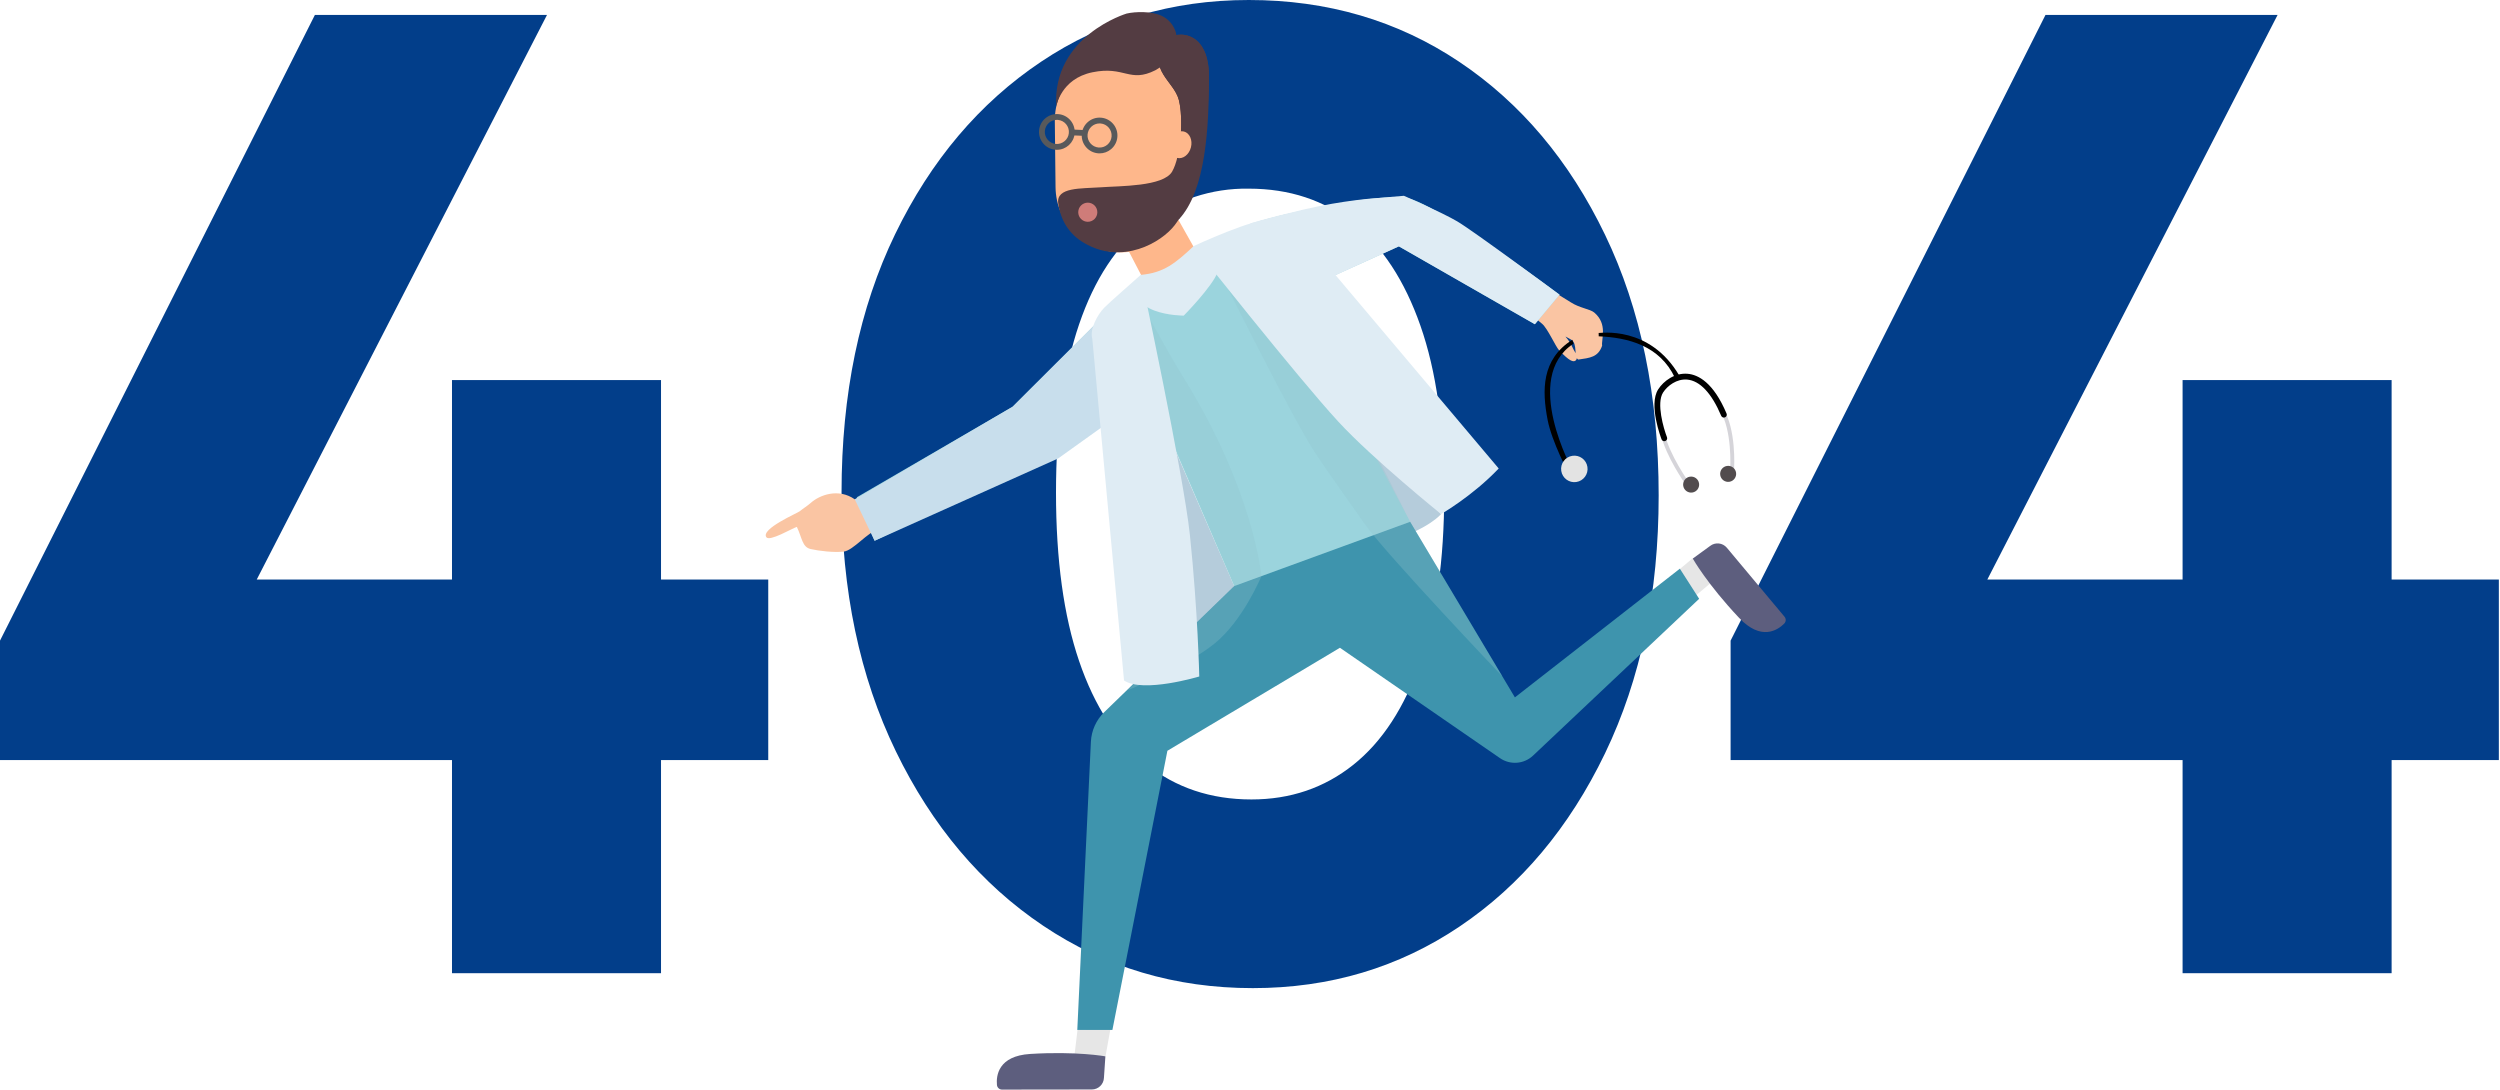 <svg width="826" height="360" viewBox="0 0 826 360" fill="none"
    xmlns="http://www.w3.org/2000/svg">
    <path d="M0 211.669L104.043 4.928H180.73L74.445 211.669H0ZM0 251.134V211.669L23.32 191.488H253.829V251.133L0 251.134ZM149.338 321.542V125.564H218.401V321.542H149.338ZM413.93 326.475C388.218 326.475 365.122 319.599 344.643 305.846C324.164 292.093 307.944 272.884 295.985 248.219C284.026 223.552 278.047 195.075 278.047 162.787C278.047 130.199 283.952 101.722 295.761 77.355C307.57 52.988 323.64 34.003 343.971 20.4C364.304 6.8 387.176 0 412.586 0C438.597 0 461.767 6.8 482.098 20.4C502.429 34 518.499 53.06 530.308 77.579C542.117 102.095 548.022 130.795 548.022 163.679C548.022 195.968 542.117 224.371 530.308 248.887C518.499 273.403 502.503 292.464 482.321 306.07C462.14 319.673 439.343 326.475 413.93 326.475ZM413.482 264.139C426.338 264.139 437.55 260.327 447.117 252.703C456.684 245.079 464.084 233.718 469.317 218.62C474.549 203.522 477.165 185.06 477.165 163.235C477.165 141.111 474.549 122.575 469.317 107.626C464.085 92.677 456.685 81.391 447.117 73.767C437.552 66.143 426.042 62.331 412.585 62.331C400.354 62.123 388.416 66.077 378.726 73.543C369.009 81.018 361.609 92.229 356.526 107.178C351.443 122.127 348.902 140.662 348.903 162.785C348.903 184.909 351.444 203.445 356.527 218.394C361.61 233.343 369.01 244.704 378.727 252.477C388.443 260.252 400.028 264.139 413.482 264.139ZM571.789 211.669L675.832 4.928H752.519L646.233 211.669H571.789ZM571.789 251.134V211.669L595.109 191.488H825.618V251.133L571.789 251.134ZM721.126 321.542V125.564H790.19V321.542H721.126Z" fill="#023E8A"/>
    <path d="M506.181 91.467C512.83 96.32 516.802 98.454 519.024 99.903C521.874 101.76 525.35 102.107 526.71 103.239C531.291 107.056 529.004 112.202 529.346 114.225C528.019 118.032 525.333 118.238 521.477 118.805C519.856 118.077 521.344 113.538 519.134 112.232C517.119 111.042 517.259 111.246 517.259 111.246C517.259 111.246 518.589 112.68 519.389 114.446C520.018 115.83 520.634 116.668 520.857 117.145C521.225 117.929 520.99 118.82 520.57 119.136C519.811 119.708 518.535 119.349 515.095 115.693C513.946 114.472 511.33 108.481 509.474 106.949C506.892 104.818 505.511 103.409 498.975 100.634L506.179 91.467H506.181Z" fill="#FAC5A3"/>
    <g style="mix-blend-mode:color-burn">
        <path d="M476.134 169.847C476.134 169.847 472.222 174.657 459.865 178.497C447.505 182.338 434.721 121.209 434.721 121.209L476.136 169.847H476.134Z" fill="#B5CCDB"/>
    </g>
    <g style="mix-blend-mode:color-burn">
        <path d="M396.241 223.511C396.241 223.511 398.33 206.437 407.789 193.639L378.49 126.167L396.241 223.511Z" fill="#B5CCDB"/>
    </g>
    <path d="M294.94 158.142C290.39 161.43 286.014 164.002 282.409 164.968C276.932 161.161 270.778 163.593 267.935 166.109C266.709 167.194 265.297 168.031 264.226 168.924C263.511 169.52 251.264 174.76 253.204 177.498C254.271 179.004 261.573 174.646 263.278 174.08C265.022 177.713 265.026 180.761 267.838 181.404C270.649 182.047 275.652 182.622 278.783 182.247C281.913 181.873 286.764 175.723 290.03 175.014C291.202 174.76 296.125 172.187 302.501 168.623L294.938 158.142" fill="#FAC5A3"/>
    <path d="M356.015 340.293L355.043 348.314L365.266 348.956L367.037 339.164L356.015 340.293Z" fill="#E6E6E6"/>
    <path d="M365.218 349.009C365.218 349.009 355.637 347.279 340.394 348.222C329.76 348.88 329.109 355.442 329.389 358.478C329.469 359.344 330.195 360.002 331.064 360.002L360.749 359.961C362.9 359.959 364.664 358.253 364.743 356.101L365.22 349.01L365.218 349.009Z" fill="#5D5E7E"/>
    <path d="M558.987 197.843L565.183 192.663L559.206 184.503L553.393 189.364L558.987 197.843Z" fill="#E6E6E6"/>
    <path d="M559.289 184.557C559.289 184.557 564.102 193.031 574.596 204.143C581.916 211.896 587.362 208.19 589.511 206.03C590.125 205.414 590.164 204.433 589.606 203.766L570.55 180.975C569.169 179.323 566.733 179.06 565.031 180.377L559.289 184.556V184.557Z" fill="#5D5E7E"/>
    <path d="M385.19 65.255L396.241 84.877C396.241 84.877 393.111 93.918 378.782 94.236L369.928 77.229L385.192 65.255H385.19Z" fill="#FEB78B"/>
    <path d="M370.724 83.386C358.77 83.517 348.882 73.833 348.752 61.863L348.511 39.961C348.38 27.991 358.051 18.09 370.006 17.96C381.96 17.829 391.848 27.512 391.978 39.483L392.219 61.385C392.35 73.355 382.679 83.256 370.724 83.386Z" fill="#FEB78B"/>
    <path d="M357.747 44.868C357.734 44.868 357.719 44.868 357.706 44.868L354.087 44.711C353.557 44.689 353.146 44.24 353.169 43.71C353.191 43.179 353.631 42.765 354.169 42.791L357.788 42.948C358.318 42.97 358.728 43.419 358.706 43.949C358.683 44.465 358.258 44.868 357.749 44.868H357.747Z" fill="#58595B"/>
    <path d="M349.192 49.495C349.028 49.495 348.864 49.488 348.698 49.475C347.127 49.344 345.703 48.608 344.685 47.403C343.668 46.198 343.179 44.67 343.31 43.097C343.58 39.853 346.433 37.437 349.679 37.703C352.919 37.973 355.335 40.833 355.067 44.08C354.809 47.158 352.225 49.495 349.192 49.495ZM349.186 39.602C347.14 39.602 345.396 41.179 345.222 43.258C345.132 44.319 345.463 45.35 346.149 46.163C346.836 46.975 347.796 47.472 348.858 47.56C351.039 47.734 352.971 46.11 353.154 43.919C353.337 41.728 351.707 39.798 349.518 39.615C349.406 39.606 349.296 39.6 349.184 39.6L349.186 39.602Z" fill="#58595B"/>
    <path d="M363.313 50.674C363.147 50.674 362.979 50.666 362.811 50.653C361.24 50.522 359.817 49.786 358.798 48.582C357.781 47.379 357.293 45.849 357.423 44.276C357.694 41.031 360.544 38.608 363.792 38.881C367.033 39.152 369.448 42.014 369.18 45.258C369.049 46.829 368.314 48.257 367.111 49.276C366.036 50.186 364.702 50.674 363.313 50.674ZM363.3 40.781C361.253 40.781 359.509 42.357 359.335 44.437C359.246 45.498 359.576 46.529 360.262 47.341C360.949 48.154 361.91 48.651 362.971 48.739C364.035 48.824 365.061 48.498 365.872 47.81C366.684 47.123 367.18 46.159 367.268 45.098C367.45 42.908 365.82 40.977 363.632 40.794C363.52 40.785 363.408 40.779 363.298 40.779L363.3 40.781Z" fill="#58595B"/>
    <path d="M384.475 14.08C386.826 10.037 399.446 8.623 399.439 25.288C399.431 41.954 396.191 63.74 388.184 74.315C383.785 80.125 370.84 87.681 358.219 80.296C353.097 77.298 350.399 72.634 349.645 67.198C348.892 61.764 357.21 62.358 363.643 61.886C370.075 61.413 384.384 61.663 387.266 56.7C390.15 51.739 391.1 39.199 389.482 32.997C387.865 26.795 379.173 23.192 384.473 14.076L384.475 14.08Z" fill="#533C42"/>
    <path d="M389.353 72.64C398.486 63.023 399.428 41.954 399.438 25.288C399.445 8.621 386.825 10.036 384.474 14.08C379.174 23.195 387.866 26.799 389.483 33.001C390.599 37.28 390.492 44.577 389.371 50.321C388.465 54.963 388.302 59.726 388.991 64.406C389.397 67.17 389.517 69.13 389.353 72.641V72.64Z" fill="#533C42"/>
    <path d="M393.483 48.697C392.866 51.107 390.827 52.665 388.931 52.178C387.034 51.69 385.999 49.342 386.616 46.932C387.234 44.523 389.273 42.965 391.168 43.452C393.065 43.94 394.101 46.288 393.483 48.697Z" fill="#FEB78B"/>
    <path d="M394.397 84.881C394.397 84.881 409.883 75.479 415.323 73.383C420.762 71.287 454.658 63.709 464.7 65.384C474.744 67.06 515.266 97.363 515.266 97.363L507.115 107.125L462.189 81.391L426.201 97.65L465.901 172.402L409.043 196.539L380.588 130.835L347.282 150.548L288.967 178.671L283.066 164.312L334.569 134.383L366.361 102.679L376.708 94.238L394.399 84.883L394.397 84.881Z" fill="#9BD4DD"/>
    <path d="M465.9 172.402L500.521 230.417L555.025 187.893L561.398 197.842L506.51 249.659C503.523 252.474 498.978 252.821 495.6 250.492L442.71 214.023L385.708 248.056L367.537 340.294H355.936L360.43 245.099C360.605 241.38 362.191 237.866 364.862 235.275L407.787 193.641L465.9 172.404V172.402Z" fill="#3E94AD"/>
    <path d="M362.561 70.12C362.561 71.866 361.147 73.28 359.405 73.28C357.662 73.28 356.248 71.864 356.248 70.12C356.248 68.375 357.662 66.959 359.405 66.959C361.147 66.959 362.561 68.375 362.561 70.12Z" fill="#CF7C79"/>
    <path d="M394.397 81.307C394.397 81.307 399.409 82.734 401.717 84.16C404.273 85.738 404.221 85 402.338 89.908C400.456 94.815 391.111 104.284 391.111 104.284C391.111 104.284 369.926 104.284 376.892 90.823C384.537 90.16 388.373 86.958 394.399 81.305L394.397 81.307Z" fill="#DFECF4"/>
    <path d="M572.946 154.826L571.67 154.75C571.677 154.625 572.373 142.152 568.258 135.618L569.34 134.936C573.677 141.821 572.98 154.299 572.948 154.828L572.946 154.826Z" fill="#D5D4D9"/>
    <path d="M556.906 160.008C556.641 159.636 550.4 150.842 548.736 143.467L549.984 143.185C551.592 150.309 557.883 159.173 557.947 159.263L556.907 160.008H556.906Z" fill="#D5D4D9"/>
    <path d="M556.139 160.514C556.361 161.96 557.711 162.95 559.155 162.728C560.599 162.506 561.588 161.153 561.366 159.707C561.144 158.262 559.793 157.272 558.349 157.494C556.905 157.716 555.917 159.069 556.139 160.514Z" fill="#524C4E"/>
    <path d="M568.367 156.969C568.589 158.415 569.94 159.405 571.384 159.182C572.828 158.96 573.816 157.608 573.594 156.162C573.372 154.716 572.022 153.726 570.578 153.948C569.134 154.17 568.145 155.523 568.367 156.969Z" fill="#524C4E"/>
    <path d="M518.331 156.494L519.784 155.775C519.629 155.463 502.621 124.826 519.868 113.555L519.499 112.268C509.231 118.748 509.486 129.057 511.326 138.702C512.71 145.957 518.292 156.412 518.331 156.493V156.494Z" fill="black"/>
    <path d="M553.41 124.854L554.874 124.163C545.071 107.364 528.645 110.102 528.191 110.013L528.219 111.119C537.879 111.526 548.386 114.169 553.41 124.854Z" fill="black"/>
    <path d="M549.878 145.772C549.493 145.772 549.132 145.54 548.984 145.159C548.805 144.696 544.619 133.735 547.854 128.665C549.66 125.835 553.372 123.141 557.577 123.496C561.045 123.789 566.093 126.308 570.453 136.636C570.658 137.123 570.431 137.687 569.944 137.895C569.455 138.1 568.893 137.872 568.686 137.385C565.53 129.909 561.633 125.768 557.415 125.411C554.016 125.123 550.917 127.432 549.469 129.7C547.218 133.228 549.646 141.554 550.771 144.466C550.964 144.961 550.717 145.516 550.225 145.709C550.111 145.753 549.993 145.774 549.878 145.774V145.772Z" fill="black"/>
    <path d="M515.839 155.596C516.206 157.987 518.441 159.625 520.827 159.257C523.215 158.889 524.851 156.651 524.484 154.262C524.116 151.871 521.881 150.233 519.495 150.601C517.107 150.969 515.471 153.207 515.839 155.596Z" fill="#E3E3E3"/>
    <g style="mix-blend-mode:multiply" opacity="0.3">
        <path d="M376.871 121.21L407.787 193.641L416.775 190.357C416.775 190.357 414.4 162.41 391.109 124.858C384.829 114.735 376.869 99.647 376.869 99.647V121.213L376.871 121.21Z" fill="#8FC4CD"/>
    </g>
    <g style="mix-blend-mode:multiply" opacity="0.3">
        <path d="M403.697 91.383C403.697 91.383 427.183 138.616 434.718 149.94C438.16 155.112 447.614 168.507 451.067 173.347C458.259 183.429 496.4 223.511 496.4 223.511L465.9 172.402L428.533 97.975L403.697 91.383Z" fill="#8FC4CD"/>
    </g>
    <g style="mix-blend-mode:multiply" opacity="0.3">
        <path d="M416.775 190.355C416.775 190.355 410.766 204.954 401.284 212.635C391.801 220.316 372.5 228.085 372.5 228.085L407.785 193.641L416.773 190.357L416.775 190.355Z" fill="#8FC4CD"/>
    </g>
    <path d="M361.162 107.859L334.565 134.383L282.408 164.967L288.966 178.671L349.598 151.48L368.24 138.143L361.162 107.859Z" fill="#C8DEEC"/>
    <path d="M376.89 90.827C376.89 90.827 391.044 156.752 393.137 176.71C395.773 201.836 396.239 223.513 396.239 223.513C396.239 223.513 377.683 229.094 371.379 224.83L360.902 111.999C359.952 108.84 362.557 104.033 364.82 101.682C366.538 99.896 374.95 92.605 376.888 90.829L376.89 90.827Z" fill="#DFECF4"/>
    <path d="M413.004 73.878C413.004 73.878 416.817 72.503 430.667 69.242C443.877 66.13 454.798 65.448 454.798 65.448L463.853 64.691C463.853 64.691 476.218 70.077 481.432 73.12C486.646 76.163 515.266 97.365 515.266 97.365L507.115 107.127L462.189 81.393L440.521 91.256L413.004 73.88V73.878Z" fill="#DFECF4"/>
    <path d="M394.396 81.307C394.396 81.307 428.874 124.897 442.22 139.355C453.611 151.693 476.132 169.847 476.132 169.847C476.132 169.847 486.504 163.916 495.173 154.787L434.366 82.716C434.366 82.716 423.982 73.34 420.227 72.64C415.011 71.666 394.395 81.307 394.395 81.307H394.396Z" fill="#DFECF4"/>
    <path d="M381.707 23.22C384.583 21.778 388.846 17.11 388.9 13.8C388.966 9.879 386.983 6.544 383.348 5.022C380.328 3.757 375.319 3.776 372.245 4.476C372.245 4.476 347.608 11.846 348.983 35.216C348.983 35.216 350.423 26.043 360.934 23.881C371.618 21.684 373.15 27.509 381.709 23.22H381.707Z" fill="#533C42"/>
</svg>
